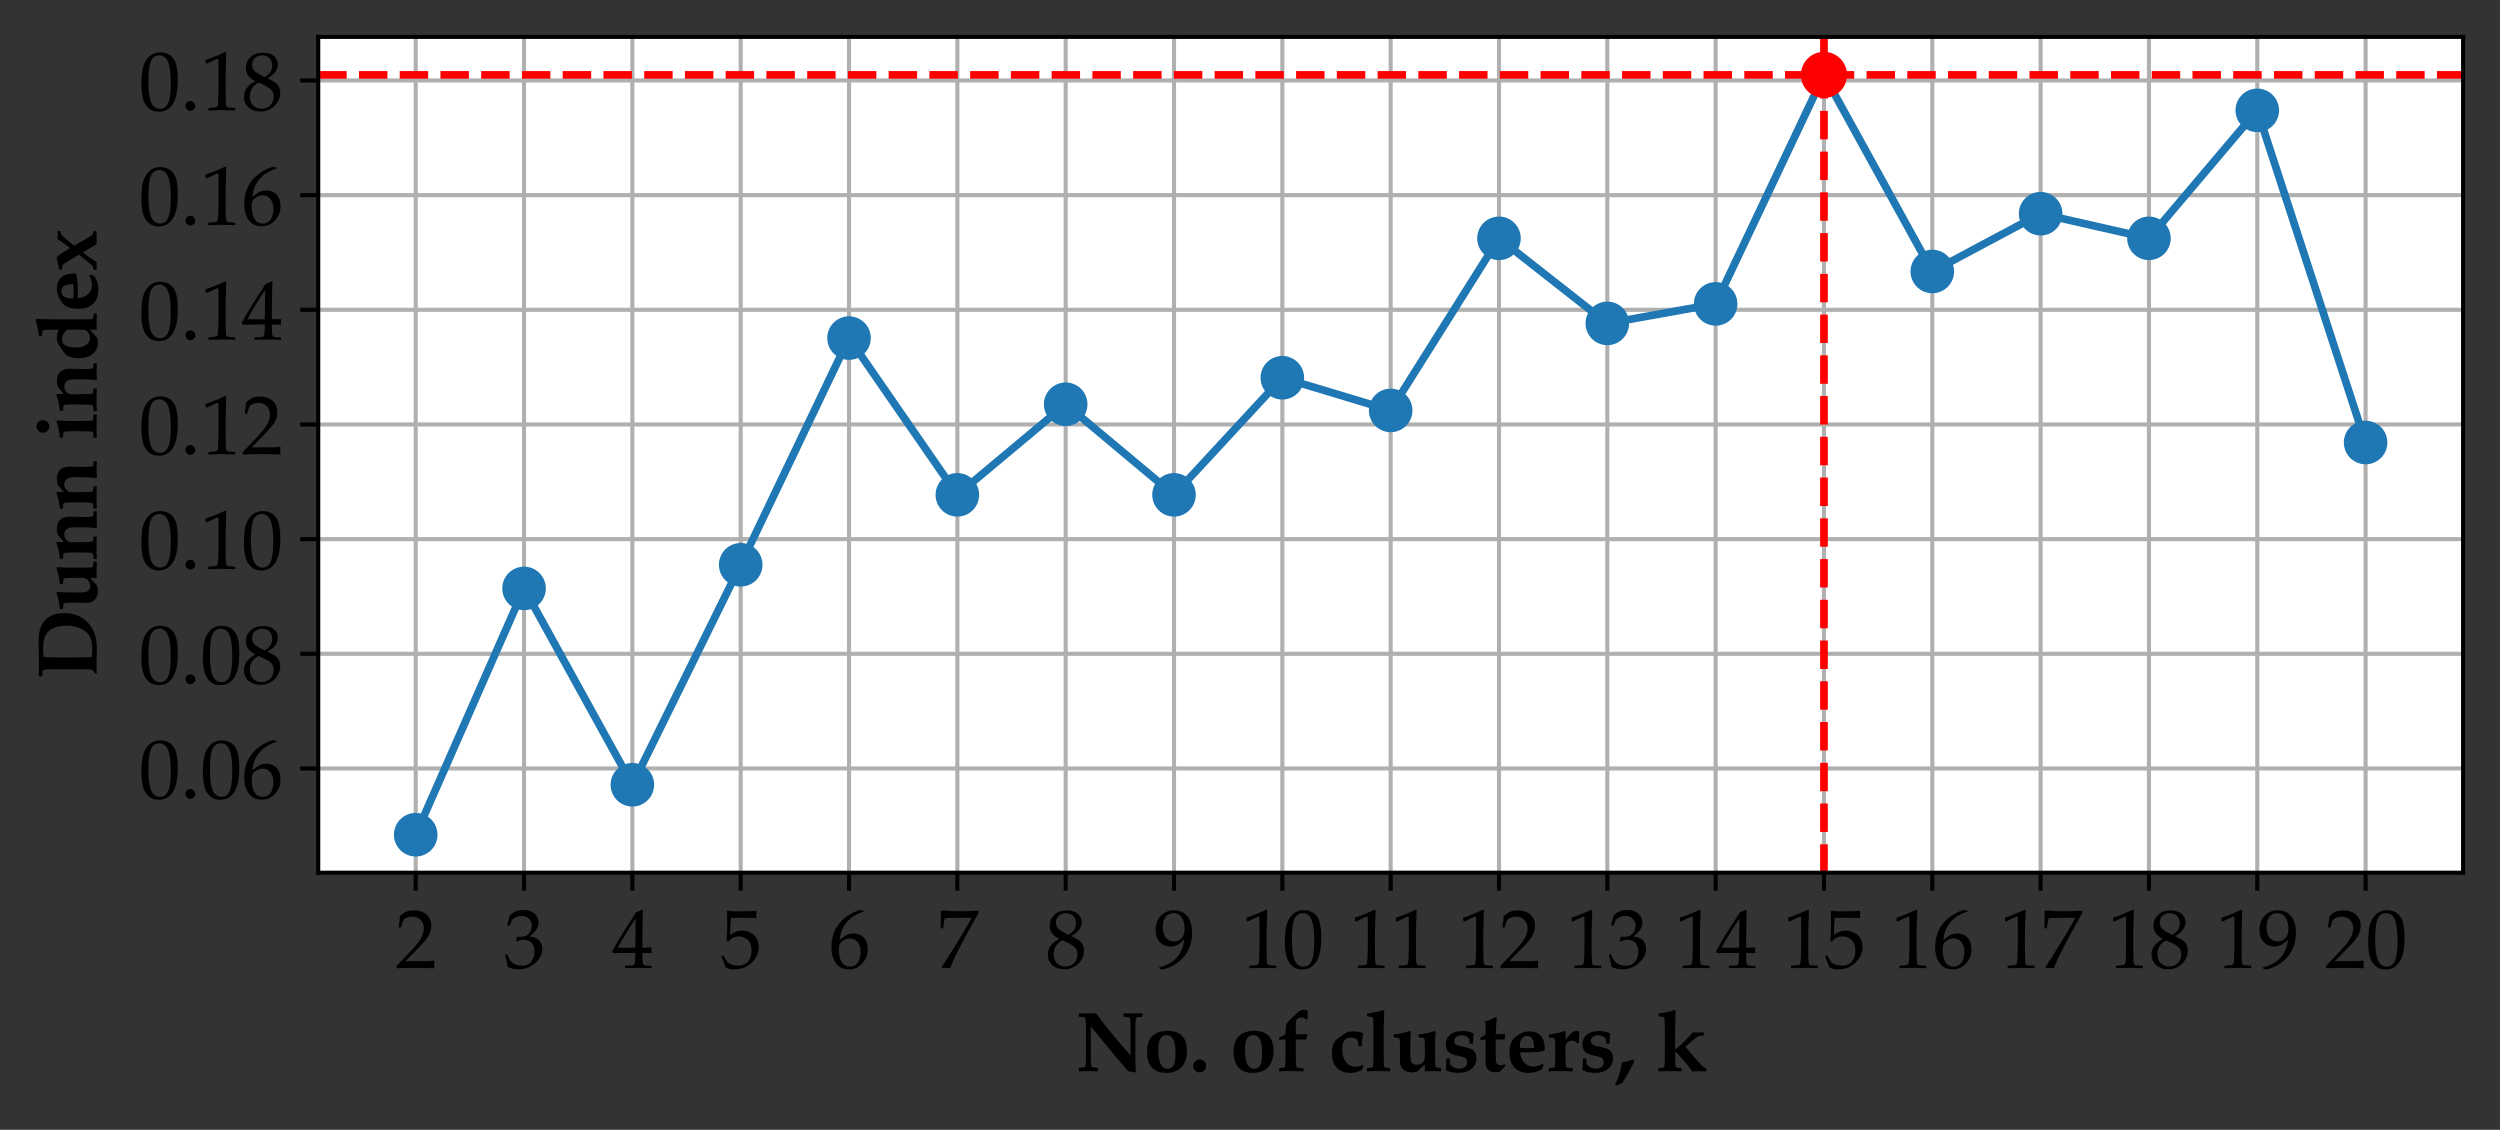 <?xml version="1.0" encoding="utf-8" standalone="no"?>
<!DOCTYPE svg PUBLIC "-//W3C//DTD SVG 1.1//EN"
  "http://www.w3.org/Graphics/SVG/1.1/DTD/svg11.dtd">
<svg height="220.44pt" version="1.1" viewBox="0 0 487.79 220.44" width="487.79pt" xmlns="http://www.w3.org/2000/svg" xmlns:xlink="http://www.w3.org/1999/xlink">
 <rect x="0" y="0" width="487.79" height="220.44" fill="#333333" stroke="none"/>
 <defs>
  <style type="text/css">*{stroke-linecap:butt;stroke-linejoin:round;}</style>
 </defs>
 <g id="figure_1">
  <g id="patch_1">
   <path d="M 0 220.44 
L 487.79 220.44 
L 487.79 0 
L 0 0 
z
" style="fill:none;"/>
  </g>
  <g id="axes_1">
   <g id="patch_2">
    <path d="M 62.09 170.28 
L 480.59 170.28 
L 480.59 7.2 
L 62.09 7.2 
z
" style="fill:#ffffff;"/>
   </g>
   <g id="matplotlib.axis_1">
    <g id="xtick_1">
     <g id="line2d_1">
      <path clip-path="url(#pd9e72aef6e)" d="M 81.113 170.28 
L 81.113 7.2 
" style="fill:none;stroke:#b0b0b0;stroke-linecap:square;stroke-width:0.8;"/>
     </g>
     <g id="line2d_2">
      <defs>
       <path d="M 0 0 
L 0 3.5 
" id="m9f6e172daf" style="stroke:#000000;stroke-width:0.8;"/>
      </defs>
      <g>
       <use style="stroke:#000000;stroke-width:0.8;" x="81.113" xlink:href="#m9f6e172daf" y="170.28"/>
      </g>
     </g>
     <g id="text_1">
      <!-- 2 -->
      <g transform="translate(77.113 188.85)scale(0.16 -0.16)">
       <defs>
        <path d="M 144 -31 
L 106 0 
L 106 144 
L 1153 1253 
Q 1800 1938 1990 2313 
Q 2181 2688 2181 3013 
Q 2181 3394 1950 3647 
Q 1719 3900 1325 3900 
Q 1072 3900 884 3822 
Q 697 3744 633 3647 
Q 569 3550 447 3103 
L 419 3078 
L 291 3078 
L 259 3106 
Q 331 3528 359 3941 
Q 653 4228 908 4308 
Q 1163 4388 1441 4388 
Q 1772 4388 2075 4263 
Q 2378 4138 2562 3858 
Q 2747 3578 2747 3209 
Q 2747 2934 2639 2657 
Q 2531 2381 2323 2123 
Q 2116 1866 1756 1506 
L 781 513 
L 2016 513 
Q 2584 513 2963 553 
L 2984 528 
Q 2966 422 2966 250 
Q 2966 94 2984 3 
L 2963 -31 
Q 2738 -19 2272 -9 
Q 1806 0 1656 0 
Q 1353 0 840 -8 
Q 328 -16 144 -31 
z
" id="PalatinoLinotype-Roman-32" transform="scale(0.016)"/>
       </defs>
       <use xlink:href="#PalatinoLinotype-Roman-32"/>
      </g>
     </g>
    </g>
    <g id="xtick_2">
     <g id="line2d_3">
      <path clip-path="url(#pd9e72aef6e)" d="M 102.249 170.28 
L 102.249 7.2 
" style="fill:none;stroke:#b0b0b0;stroke-linecap:square;stroke-width:0.8;"/>
     </g>
     <g id="line2d_4">
      <g>
       <use style="stroke:#000000;stroke-width:0.8;" x="102.249" xlink:href="#m9f6e172daf" y="170.28"/>
      </g>
     </g>
     <g id="text_2">
      <!-- 3 -->
      <g transform="translate(98.249 188.85)scale(0.16 -0.16)">
       <defs>
        <path d="M 325 72 
Q 269 441 116 959 
L 131 1006 
L 247 1050 
L 291 1028 
Q 400 741 525 553 
Q 650 366 884 266 
Q 1119 166 1391 166 
Q 1734 166 1936 309 
Q 2138 453 2247 700 
Q 2356 947 2356 1256 
Q 2356 1672 2139 1909 
Q 1922 2147 1538 2147 
Q 1406 2147 1303 2122 
Q 1200 2097 984 2009 
L 950 2041 
L 1019 2381 
Q 1272 2366 1356 2366 
Q 1722 2366 1936 2625 
Q 2150 2884 2150 3238 
Q 2150 3547 1926 3756 
Q 1703 3966 1375 3966 
Q 1159 3966 967 3878 
Q 775 3791 650 3666 
Q 597 3559 481 3247 
L 450 3219 
L 309 3219 
L 284 3247 
L 472 3972 
Q 863 4413 1531 4413 
Q 2041 4413 2355 4142 
Q 2669 3872 2669 3463 
Q 2669 3150 2484 2889 
Q 2300 2628 1972 2397 
Q 2513 2331 2733 2073 
Q 2953 1816 2953 1450 
Q 2953 850 2409 370 
Q 1866 -109 1153 -109 
Q 941 -109 756 -73 
Q 572 -38 325 72 
z
" id="PalatinoLinotype-Roman-33" transform="scale(0.016)"/>
       </defs>
       <use xlink:href="#PalatinoLinotype-Roman-33"/>
      </g>
     </g>
    </g>
    <g id="xtick_3">
     <g id="line2d_5">
      <path clip-path="url(#pd9e72aef6e)" d="M 123.385 170.28 
L 123.385 7.2 
" style="fill:none;stroke:#b0b0b0;stroke-linecap:square;stroke-width:0.8;"/>
     </g>
     <g id="line2d_6">
      <g>
       <use style="stroke:#000000;stroke-width:0.8;" x="123.385" xlink:href="#m9f6e172daf" y="170.28"/>
      </g>
     </g>
     <g id="text_3">
      <!-- 4 -->
      <g transform="translate(119.385 188.85)scale(0.16 -0.16)">
       <defs>
        <path d="M 1028 -25 
L 1003 0 
L 1003 134 
L 1028 159 
Q 1491 172 1577 187 
Q 1663 203 1703 253 
Q 1744 303 1764 497 
Q 1784 691 1784 909 
L 1784 1141 
L 1100 1141 
Q 503 1141 91 1122 
L 38 1291 
Q 581 2309 1853 4241 
L 2294 4419 
L 2372 4381 
Q 2338 3850 2338 3066 
L 2328 2184 
L 2328 1538 
Q 2759 1541 2994 1556 
L 3022 1525 
Q 3016 1406 3016 1353 
Q 3019 1250 3025 1150 
L 2994 1122 
Q 2691 1141 2488 1141 
L 2328 1141 
L 2328 931 
Q 2328 581 2347 434 
Q 2366 288 2406 245 
Q 2447 203 2570 183 
Q 2694 163 2997 159 
L 3025 134 
L 3025 0 
L 3000 -25 
Q 2450 0 2078 0 
Q 1472 0 1028 -25 
z
M 450 1538 
L 1784 1538 
L 1813 3759 
Q 1513 3331 1056 2584 
Q 600 1838 450 1538 
z
" id="PalatinoLinotype-Roman-34" transform="scale(0.016)"/>
       </defs>
       <use xlink:href="#PalatinoLinotype-Roman-34"/>
      </g>
     </g>
    </g>
    <g id="xtick_4">
     <g id="line2d_7">
      <path clip-path="url(#pd9e72aef6e)" d="M 144.522 170.28 
L 144.522 7.2 
" style="fill:none;stroke:#b0b0b0;stroke-linecap:square;stroke-width:0.8;"/>
     </g>
     <g id="line2d_8">
      <g>
       <use style="stroke:#000000;stroke-width:0.8;" x="144.522" xlink:href="#m9f6e172daf" y="170.28"/>
      </g>
     </g>
     <g id="text_4">
      <!-- 5 -->
      <g transform="translate(140.522 188.85)scale(0.16 -0.16)">
       <defs>
        <path d="M 409 44 
Q 334 288 100 850 
L 106 891 
L 216 953 
L 253 944 
Q 513 472 577 408 
Q 641 344 869 258 
Q 1097 172 1350 172 
Q 1666 172 1909 309 
Q 2153 447 2272 715 
Q 2391 984 2391 1325 
Q 2391 1659 2273 1901 
Q 2156 2144 1915 2269 
Q 1675 2394 1397 2394 
Q 1222 2394 1080 2347 
Q 938 2300 842 2226 
Q 747 2153 616 2009 
L 488 2047 
L 522 2719 
Q 534 2909 534 3103 
L 534 3659 
Q 534 3909 519 4138 
Q 509 4278 509 4316 
L 550 4347 
Q 1028 4309 1641 4309 
Q 2106 4309 2756 4347 
L 2769 4316 
Q 2747 4163 2747 4031 
Q 2747 3966 2756 3813 
L 2725 3794 
Q 2369 3819 1769 3819 
Q 953 3819 822 3813 
Q 775 3444 756 2513 
Q 1013 2700 1219 2767 
Q 1425 2834 1666 2834 
Q 2006 2834 2318 2678 
Q 2631 2522 2786 2225 
Q 2941 1928 2941 1584 
Q 2941 950 2417 417 
Q 1894 -116 1078 -116 
Q 859 -116 717 -78 
Q 575 -41 409 44 
z
" id="PalatinoLinotype-Roman-35" transform="scale(0.016)"/>
       </defs>
       <use xlink:href="#PalatinoLinotype-Roman-35"/>
      </g>
     </g>
    </g>
    <g id="xtick_5">
     <g id="line2d_9">
      <path clip-path="url(#pd9e72aef6e)" d="M 165.658 170.28 
L 165.658 7.2 
" style="fill:none;stroke:#b0b0b0;stroke-linecap:square;stroke-width:0.8;"/>
     </g>
     <g id="line2d_10">
      <g>
       <use style="stroke:#000000;stroke-width:0.8;" x="165.658" xlink:href="#m9f6e172daf" y="170.28"/>
      </g>
     </g>
     <g id="text_5">
      <!-- 6 -->
      <g transform="translate(161.658 188.85)scale(0.16 -0.16)">
       <defs>
        <path d="M 2700 4322 
L 2700 4284 
Q 2359 4213 1923 3944 
Q 1488 3675 1191 3222 
Q 894 2769 847 2128 
Q 953 2203 1091 2309 
Q 1269 2444 1351 2494 
Q 1434 2544 1573 2581 
Q 1713 2619 1894 2619 
Q 2216 2619 2472 2476 
Q 2728 2334 2856 2057 
Q 2984 1781 2984 1413 
Q 2984 891 2731 539 
Q 2478 188 2193 36 
Q 1909 -116 1541 -116 
Q 913 -116 566 354 
Q 219 825 219 1578 
Q 219 2078 364 2539 
Q 509 3000 806 3373 
Q 1103 3747 1564 4037 
Q 2025 4328 2472 4431 
L 2700 4322 
z
M 788 1341 
Q 788 1031 877 728 
Q 966 425 1162 259 
Q 1359 94 1625 94 
Q 1853 94 2047 222 
Q 2241 350 2342 623 
Q 2444 897 2444 1200 
Q 2444 1503 2344 1742 
Q 2244 1981 2053 2114 
Q 1863 2247 1609 2247 
Q 1422 2247 1234 2156 
Q 1047 2066 945 1950 
Q 844 1834 816 1704 
Q 788 1575 788 1341 
z
" id="PalatinoLinotype-Roman-36" transform="scale(0.016)"/>
       </defs>
       <use xlink:href="#PalatinoLinotype-Roman-36"/>
      </g>
     </g>
    </g>
    <g id="xtick_6">
     <g id="line2d_11">
      <path clip-path="url(#pd9e72aef6e)" d="M 186.795 170.28 
L 186.795 7.2 
" style="fill:none;stroke:#b0b0b0;stroke-linecap:square;stroke-width:0.8;"/>
     </g>
     <g id="line2d_12">
      <g>
       <use style="stroke:#000000;stroke-width:0.8;" x="186.795" xlink:href="#m9f6e172daf" y="170.28"/>
      </g>
     </g>
     <g id="text_6">
      <!-- 7 -->
      <g transform="translate(182.795 188.85)scale(0.16 -0.16)">
       <defs>
        <path d="M 422 -25 
L 356 41 
Q 469 209 822 766 
L 1394 1678 
L 1931 2556 
L 2400 3363 
Q 2550 3625 2638 3788 
L 2606 3819 
L 1638 3819 
Q 1272 3819 987 3806 
Q 703 3794 653 3770 
Q 603 3747 583 3712 
Q 563 3678 538 3475 
L 481 3034 
L 453 3009 
L 322 3009 
L 294 3034 
L 309 3891 
Q 309 4038 294 4344 
L 356 4375 
Q 528 4356 1054 4334 
Q 1581 4313 1759 4313 
Q 2394 4313 3144 4356 
L 3169 4331 
L 3169 4169 
L 2719 3372 
Q 2309 2641 1784 1639 
Q 1259 638 1019 0 
L 988 -25 
Q 809 -9 719 -9 
Q 575 -9 422 -25 
z
" id="PalatinoLinotype-Roman-37" transform="scale(0.016)"/>
       </defs>
       <use xlink:href="#PalatinoLinotype-Roman-37"/>
      </g>
     </g>
    </g>
    <g id="xtick_7">
     <g id="line2d_13">
      <path clip-path="url(#pd9e72aef6e)" d="M 207.931 170.28 
L 207.931 7.2 
" style="fill:none;stroke:#b0b0b0;stroke-linecap:square;stroke-width:0.8;"/>
     </g>
     <g id="line2d_14">
      <g>
       <use style="stroke:#000000;stroke-width:0.8;" x="207.931" xlink:href="#m9f6e172daf" y="170.28"/>
      </g>
     </g>
     <g id="text_7">
      <!-- 8 -->
      <g transform="translate(203.931 188.85)scale(0.16 -0.16)">
       <defs>
        <path d="M 1050 2216 
Q 703 2400 523 2639 
Q 344 2878 344 3219 
Q 344 3697 697 4039 
Q 1050 4381 1659 4381 
Q 1969 4381 2233 4273 
Q 2497 4166 2640 3952 
Q 2784 3738 2784 3475 
Q 2784 3200 2615 2948 
Q 2447 2697 2019 2438 
L 2019 2409 
Q 2384 2234 2561 2112 
Q 2738 1991 2850 1783 
Q 2963 1575 2963 1303 
Q 2963 931 2748 589 
Q 2534 247 2184 69 
Q 1834 -109 1459 -109 
Q 913 -109 556 197 
Q 200 503 200 1013 
Q 200 1425 445 1723 
Q 691 2022 1050 2188 
L 1050 2216 
z
M 1778 2516 
Q 2113 2725 2231 2936 
Q 2350 3147 2350 3391 
Q 2350 3750 2144 3959 
Q 1938 4169 1591 4169 
Q 1259 4169 1040 3983 
Q 822 3797 822 3463 
Q 822 3209 964 3023 
Q 1106 2838 1778 2516 
z
M 1303 2103 
Q 934 1884 790 1632 
Q 647 1381 647 1063 
Q 647 616 897 361 
Q 1147 106 1541 106 
Q 1809 106 2028 231 
Q 2247 356 2355 573 
Q 2463 791 2463 1047 
Q 2463 1416 2205 1622 
Q 1947 1828 1303 2103 
z
" id="PalatinoLinotype-Roman-38" transform="scale(0.016)"/>
       </defs>
       <use xlink:href="#PalatinoLinotype-Roman-38"/>
      </g>
     </g>
    </g>
    <g id="xtick_8">
     <g id="line2d_15">
      <path clip-path="url(#pd9e72aef6e)" d="M 229.067 170.28 
L 229.067 7.2 
" style="fill:none;stroke:#b0b0b0;stroke-linecap:square;stroke-width:0.8;"/>
     </g>
     <g id="line2d_16">
      <g>
       <use style="stroke:#000000;stroke-width:0.8;" x="229.067" xlink:href="#m9f6e172daf" y="170.28"/>
      </g>
     </g>
     <g id="text_8">
      <!-- 9 -->
      <g transform="translate(225.067 188.85)scale(0.16 -0.16)">
       <defs>
        <path d="M 416 -25 
L 416 34 
Q 1284 234 1781 798 
Q 2278 1363 2341 2178 
Q 1881 1631 1313 1631 
Q 953 1631 686 1803 
Q 419 1975 291 2250 
Q 163 2525 163 2894 
Q 163 3572 570 3981 
Q 978 4391 1581 4391 
Q 2191 4391 2567 3950 
Q 2944 3509 2944 2681 
Q 2944 2316 2875 1980 
Q 2806 1644 2615 1291 
Q 2425 938 2111 634 
Q 1797 331 1401 129 
Q 1006 -72 622 -125 
L 416 -25 
z
M 703 3097 
Q 703 2825 798 2564 
Q 894 2303 1091 2161 
Q 1288 2019 1553 2019 
Q 1922 2019 2147 2267 
Q 2372 2516 2372 3009 
Q 2372 3522 2150 3848 
Q 1928 4175 1541 4175 
Q 1169 4175 936 3900 
Q 703 3625 703 3097 
z
" id="PalatinoLinotype-Roman-39" transform="scale(0.016)"/>
       </defs>
       <use xlink:href="#PalatinoLinotype-Roman-39"/>
      </g>
     </g>
    </g>
    <g id="xtick_9">
     <g id="line2d_17">
      <path clip-path="url(#pd9e72aef6e)" d="M 250.204 170.28 
L 250.204 7.2 
" style="fill:none;stroke:#b0b0b0;stroke-linecap:square;stroke-width:0.8;"/>
     </g>
     <g id="line2d_18">
      <g>
       <use style="stroke:#000000;stroke-width:0.8;" x="250.204" xlink:href="#m9f6e172daf" y="170.28"/>
      </g>
     </g>
     <g id="text_9">
      <!-- 10 -->
      <g transform="translate(242.204 188.85)scale(0.16 -0.16)">
       <defs>
        <path d="M 478 3531 
L 422 3550 
L 391 3806 
L 422 3838 
Q 734 3928 1212 4128 
Q 1691 4328 1897 4434 
L 1978 4403 
Q 1928 3034 1928 2759 
L 1928 1600 
Q 1928 1172 1937 795 
Q 1947 419 1965 351 
Q 1984 284 2029 246 
Q 2075 209 2156 198 
Q 2238 188 2641 166 
L 2663 141 
L 2663 0 
L 2641 -25 
Q 1956 0 1675 0 
Q 1463 0 634 -25 
L 613 0 
L 613 141 
L 638 166 
Q 1106 200 1173 215 
Q 1241 231 1277 270 
Q 1313 309 1334 418 
Q 1356 528 1370 1065 
Q 1384 1603 1384 1616 
L 1384 2847 
Q 1384 3753 1379 3831 
Q 1375 3909 1325 3909 
Q 1313 3909 1291 3903 
Q 1269 3897 1153 3847 
L 844 3709 
Q 650 3625 478 3531 
z
" id="PalatinoLinotype-Roman-31" transform="scale(0.016)"/>
        <path d="M 194 1909 
Q 194 2466 250 2911 
Q 306 3356 498 3704 
Q 691 4053 980 4226 
Q 1269 4400 1638 4400 
Q 2056 4400 2373 4184 
Q 2691 3969 2830 3522 
Q 2969 3075 2969 2306 
Q 2969 1056 2586 465 
Q 2203 -125 1525 -125 
Q 1184 -125 923 22 
Q 663 169 495 447 
Q 328 725 261 1103 
Q 194 1481 194 1909 
z
M 731 2091 
Q 731 1497 820 1009 
Q 909 522 1117 308 
Q 1325 94 1613 94 
Q 1891 94 2077 284 
Q 2263 475 2348 937 
Q 2434 1400 2434 2081 
Q 2434 3150 2231 3662 
Q 2028 4175 1559 4175 
Q 1150 4175 940 3778 
Q 731 3381 731 2091 
z
" id="PalatinoLinotype-Roman-30" transform="scale(0.016)"/>
       </defs>
       <use xlink:href="#PalatinoLinotype-Roman-31"/>
       <use x="50" xlink:href="#PalatinoLinotype-Roman-30"/>
      </g>
     </g>
    </g>
    <g id="xtick_10">
     <g id="line2d_19">
      <path clip-path="url(#pd9e72aef6e)" d="M 271.34 170.28 
L 271.34 7.2 
" style="fill:none;stroke:#b0b0b0;stroke-linecap:square;stroke-width:0.8;"/>
     </g>
     <g id="line2d_20">
      <g>
       <use style="stroke:#000000;stroke-width:0.8;" x="271.34" xlink:href="#m9f6e172daf" y="170.28"/>
      </g>
     </g>
     <g id="text_10">
      <!-- 11 -->
      <g transform="translate(263.34 188.85)scale(0.16 -0.16)">
       <use xlink:href="#PalatinoLinotype-Roman-31"/>
       <use x="50" xlink:href="#PalatinoLinotype-Roman-31"/>
      </g>
     </g>
    </g>
    <g id="xtick_11">
     <g id="line2d_21">
      <path clip-path="url(#pd9e72aef6e)" d="M 292.476 170.28 
L 292.476 7.2 
" style="fill:none;stroke:#b0b0b0;stroke-linecap:square;stroke-width:0.8;"/>
     </g>
     <g id="line2d_22">
      <g>
       <use style="stroke:#000000;stroke-width:0.8;" x="292.476" xlink:href="#m9f6e172daf" y="170.28"/>
      </g>
     </g>
     <g id="text_11">
      <!-- 12 -->
      <g transform="translate(284.476 188.85)scale(0.16 -0.16)">
       <use xlink:href="#PalatinoLinotype-Roman-31"/>
       <use x="50" xlink:href="#PalatinoLinotype-Roman-32"/>
      </g>
     </g>
    </g>
    <g id="xtick_12">
     <g id="line2d_23">
      <path clip-path="url(#pd9e72aef6e)" d="M 313.613 170.28 
L 313.613 7.2 
" style="fill:none;stroke:#b0b0b0;stroke-linecap:square;stroke-width:0.8;"/>
     </g>
     <g id="line2d_24">
      <g>
       <use style="stroke:#000000;stroke-width:0.8;" x="313.613" xlink:href="#m9f6e172daf" y="170.28"/>
      </g>
     </g>
     <g id="text_12">
      <!-- 13 -->
      <g transform="translate(305.613 188.85)scale(0.16 -0.16)">
       <use xlink:href="#PalatinoLinotype-Roman-31"/>
       <use x="50" xlink:href="#PalatinoLinotype-Roman-33"/>
      </g>
     </g>
    </g>
    <g id="xtick_13">
     <g id="line2d_25">
      <path clip-path="url(#pd9e72aef6e)" d="M 334.749 170.28 
L 334.749 7.2 
" style="fill:none;stroke:#b0b0b0;stroke-linecap:square;stroke-width:0.8;"/>
     </g>
     <g id="line2d_26">
      <g>
       <use style="stroke:#000000;stroke-width:0.8;" x="334.749" xlink:href="#m9f6e172daf" y="170.28"/>
      </g>
     </g>
     <g id="text_13">
      <!-- 14 -->
      <g transform="translate(326.749 188.85)scale(0.16 -0.16)">
       <use xlink:href="#PalatinoLinotype-Roman-31"/>
       <use x="50" xlink:href="#PalatinoLinotype-Roman-34"/>
      </g>
     </g>
    </g>
    <g id="xtick_14">
     <g id="line2d_27">
      <path clip-path="url(#pd9e72aef6e)" d="M 355.885 170.28 
L 355.885 7.2 
" style="fill:none;stroke:#b0b0b0;stroke-linecap:square;stroke-width:0.8;"/>
     </g>
     <g id="line2d_28">
      <g>
       <use style="stroke:#000000;stroke-width:0.8;" x="355.885" xlink:href="#m9f6e172daf" y="170.28"/>
      </g>
     </g>
     <g id="text_14">
      <!-- 15 -->
      <g transform="translate(347.885 188.85)scale(0.16 -0.16)">
       <use xlink:href="#PalatinoLinotype-Roman-31"/>
       <use x="50" xlink:href="#PalatinoLinotype-Roman-35"/>
      </g>
     </g>
    </g>
    <g id="xtick_15">
     <g id="line2d_29">
      <path clip-path="url(#pd9e72aef6e)" d="M 377.022 170.28 
L 377.022 7.2 
" style="fill:none;stroke:#b0b0b0;stroke-linecap:square;stroke-width:0.8;"/>
     </g>
     <g id="line2d_30">
      <g>
       <use style="stroke:#000000;stroke-width:0.8;" x="377.022" xlink:href="#m9f6e172daf" y="170.28"/>
      </g>
     </g>
     <g id="text_15">
      <!-- 16 -->
      <g transform="translate(369.022 188.85)scale(0.16 -0.16)">
       <use xlink:href="#PalatinoLinotype-Roman-31"/>
       <use x="50" xlink:href="#PalatinoLinotype-Roman-36"/>
      </g>
     </g>
    </g>
    <g id="xtick_16">
     <g id="line2d_31">
      <path clip-path="url(#pd9e72aef6e)" d="M 398.158 170.28 
L 398.158 7.2 
" style="fill:none;stroke:#b0b0b0;stroke-linecap:square;stroke-width:0.8;"/>
     </g>
     <g id="line2d_32">
      <g>
       <use style="stroke:#000000;stroke-width:0.8;" x="398.158" xlink:href="#m9f6e172daf" y="170.28"/>
      </g>
     </g>
     <g id="text_16">
      <!-- 17 -->
      <g transform="translate(390.158 188.85)scale(0.16 -0.16)">
       <use xlink:href="#PalatinoLinotype-Roman-31"/>
       <use x="50" xlink:href="#PalatinoLinotype-Roman-37"/>
      </g>
     </g>
    </g>
    <g id="xtick_17">
     <g id="line2d_33">
      <path clip-path="url(#pd9e72aef6e)" d="M 419.295 170.28 
L 419.295 7.2 
" style="fill:none;stroke:#b0b0b0;stroke-linecap:square;stroke-width:0.8;"/>
     </g>
     <g id="line2d_34">
      <g>
       <use style="stroke:#000000;stroke-width:0.8;" x="419.295" xlink:href="#m9f6e172daf" y="170.28"/>
      </g>
     </g>
     <g id="text_17">
      <!-- 18 -->
      <g transform="translate(411.295 188.85)scale(0.16 -0.16)">
       <use xlink:href="#PalatinoLinotype-Roman-31"/>
       <use x="50" xlink:href="#PalatinoLinotype-Roman-38"/>
      </g>
     </g>
    </g>
    <g id="xtick_18">
     <g id="line2d_35">
      <path clip-path="url(#pd9e72aef6e)" d="M 440.431 170.28 
L 440.431 7.2 
" style="fill:none;stroke:#b0b0b0;stroke-linecap:square;stroke-width:0.8;"/>
     </g>
     <g id="line2d_36">
      <g>
       <use style="stroke:#000000;stroke-width:0.8;" x="440.431" xlink:href="#m9f6e172daf" y="170.28"/>
      </g>
     </g>
     <g id="text_18">
      <!-- 19 -->
      <g transform="translate(432.431 188.85)scale(0.16 -0.16)">
       <use xlink:href="#PalatinoLinotype-Roman-31"/>
       <use x="50" xlink:href="#PalatinoLinotype-Roman-39"/>
      </g>
     </g>
    </g>
    <g id="xtick_19">
     <g id="line2d_37">
      <path clip-path="url(#pd9e72aef6e)" d="M 461.567 170.28 
L 461.567 7.2 
" style="fill:none;stroke:#b0b0b0;stroke-linecap:square;stroke-width:0.8;"/>
     </g>
     <g id="line2d_38">
      <g>
       <use style="stroke:#000000;stroke-width:0.8;" x="461.567" xlink:href="#m9f6e172daf" y="170.28"/>
      </g>
     </g>
     <g id="text_19">
      <!-- 20 -->
      <g transform="translate(453.567 188.85)scale(0.16 -0.16)">
       <use xlink:href="#PalatinoLinotype-Roman-32"/>
       <use x="50" xlink:href="#PalatinoLinotype-Roman-30"/>
      </g>
     </g>
    </g>
    <g id="text_20">
     <!-- No. of clusters, k -->
     <g transform="translate(209.798 208.99)scale(0.16 -0.16)">
      <defs>
       <path d="M 5125 4169 
L 5091 4138 
Q 4772 4119 4725 4106 
Q 4634 4081 4619 3991 
Q 4578 3766 4578 3022 
L 4578 1753 
Q 4578 350 4619 -75 
L 4578 -103 
Q 4225 -44 4044 -19 
Q 3206 922 1184 3413 
L 1184 1369 
Q 1184 625 1225 400 
Q 1241 309 1331 284 
Q 1378 272 1697 253 
L 1728 222 
L 1728 9 
L 1697 -19 
Q 1338 0 1028 0 
Q 669 0 306 -19 
L 275 9 
L 275 222 
L 306 253 
Q 625 272 672 284 
Q 763 309 778 400 
Q 819 625 819 1369 
L 819 3022 
Q 819 3766 778 3991 
Q 763 4081 672 4106 
Q 625 4119 306 4138 
L 275 4169 
L 275 4381 
L 306 4409 
Q 603 4391 872 4391 
Q 1294 4391 1572 4409 
Q 2697 2909 4216 1194 
L 4216 3022 
Q 4216 3766 4175 3991 
Q 4159 4081 4069 4106 
Q 4022 4119 3703 4138 
L 3672 4169 
L 3672 4381 
L 3703 4409 
Q 4053 4391 4369 4391 
Q 4772 4391 5094 4409 
L 5125 4381 
L 5125 4169 
z
" id="PalatinoLinotype-Bold-4e" transform="scale(0.016)"/>
       <path d="M 3303 1550 
Q 3303 444 2559 53 
Q 2197 -138 1731 -138 
Q 1013 -138 636 278 
Q 259 694 259 1469 
Q 259 2541 991 2897 
Q 1350 3072 1825 3072 
Q 2822 3072 3147 2381 
Q 3303 2050 3303 1550 
z
M 2438 1294 
Q 2438 2072 2267 2408 
Q 2097 2744 1747 2744 
Q 1125 2744 1125 1622 
Q 1125 181 1822 181 
Q 2256 181 2375 659 
Q 2438 909 2438 1294 
z
M 1813 -244 
L 1813 -244 
z
M 1813 3181 
L 1813 3181 
z
" id="PalatinoLinotype-Bold-6f" transform="scale(0.016)"/>
       <path d="M 800 894 
Q 1000 894 1144 751 
Q 1288 609 1288 397 
Q 1288 191 1144 47 
Q 1000 -97 800 -97 
Q 600 -97 454 48 
Q 309 194 309 397 
Q 309 603 453 748 
Q 597 894 800 894 
z
" id="PalatinoLinotype-Bold-2e" transform="scale(0.016)"/>
       <path id="PalatinoLinotype-Bold-20" transform="scale(0.016)"/>
       <path d="M 2438 4628 
L 2425 4294 
L 2431 3981 
L 2334 3925 
Q 2184 4081 1953 4081 
Q 1591 4081 1547 3803 
Q 1525 3663 1525 3241 
L 1525 2803 
L 1809 2803 
Q 2022 2803 2359 2828 
L 2403 2794 
L 2331 2438 
L 2300 2406 
L 1853 2409 
Q 1616 2409 1525 2406 
L 1525 1850 
Q 1525 431 1569 334 
Q 1594 278 1653 263 
Q 1747 241 2084 231 
L 2116 200 
L 2116 9 
L 2084 -22 
L 1853 -13 
Q 1522 0 1134 0 
Q 575 0 281 -22 
L 250 9 
L 250 200 
L 281 231 
Q 581 241 653 278 
Q 716 306 722 428 
Q 744 834 744 1850 
L 744 2406 
Q 675 2409 659 2409 
Q 625 2409 478 2400 
Q 406 2397 281 2391 
L 250 2422 
L 250 2519 
L 278 2563 
L 556 2706 
Q 638 2744 728 2797 
Q 744 2816 744 2853 
L 744 2900 
Q 744 3381 806 3556 
Q 841 3650 938 3769 
Q 966 3803 1344 4163 
L 1538 4347 
Q 1622 4431 1753 4547 
Q 1925 4672 2172 4672 
Q 2303 4672 2438 4628 
z
" id="PalatinoLinotype-Bold-66" transform="scale(0.016)"/>
       <path d="M 2691 394 
L 2553 84 
Q 2128 -138 1716 -138 
Q 1019 -138 650 262 
Q 281 663 281 1359 
Q 281 2003 566 2338 
Q 644 2431 863 2584 
Q 1313 2903 1464 2965 
Q 1616 3028 1928 3028 
Q 2353 3028 2631 2900 
L 2663 2844 
Q 2659 2803 2619 2553 
L 2584 2341 
Q 2575 2288 2556 1922 
L 2525 1891 
L 2338 1891 
L 2306 1922 
Q 2288 2200 2263 2309 
Q 2125 2553 1734 2553 
Q 1072 2553 1072 1694 
Q 1072 1069 1338 709 
Q 1609 338 2103 338 
Q 2403 338 2631 466 
L 2691 394 
z
" id="PalatinoLinotype-Bold-63" transform="scale(0.016)"/>
       <path d="M 1953 9 
L 1922 -22 
Q 1625 0 1066 0 
Q 506 0 213 -22 
L 181 9 
L 181 200 
L 213 231 
Q 513 241 584 278 
Q 647 306 653 428 
Q 675 834 675 1850 
L 675 2897 
Q 675 3553 653 3959 
Q 647 4075 584 4111 
Q 522 4147 222 4156 
L 191 4191 
L 191 4363 
L 222 4397 
Q 825 4463 1431 4656 
L 1497 4619 
Q 1497 4534 1488 4309 
Q 1456 3563 1456 2656 
L 1456 1850 
Q 1456 834 1478 428 
Q 1484 306 1547 278 
Q 1619 241 1919 231 
L 1953 200 
L 1953 9 
z
" id="PalatinoLinotype-Bold-6c" transform="scale(0.016)"/>
       <path d="M 3753 16 
L 3722 -16 
Q 3253 0 3131 0 
Q 3028 0 2825 -8 
Q 2622 -16 2522 -16 
L 2497 9 
Q 2522 266 2522 497 
Q 2359 375 1953 -22 
Q 1750 -100 1519 -100 
Q 1097 -100 853 129 
Q 609 359 609 791 
Q 609 844 615 1016 
Q 622 1188 622 1347 
L 622 1747 
Q 622 2366 575 2466 
Q 544 2528 441 2544 
Q 403 2550 166 2559 
L 134 2591 
L 134 2766 
L 166 2800 
Q 763 2853 1375 3059 
L 1444 3019 
Q 1403 2500 1403 2059 
L 1403 1450 
Q 1403 1022 1431 866 
Q 1463 678 1580 581 
Q 1697 484 1894 484 
Q 2138 484 2322 641 
Q 2497 797 2506 997 
Q 2513 1150 2513 1188 
L 2513 1747 
Q 2513 2359 2466 2466 
Q 2438 2528 2334 2544 
Q 2297 2550 2059 2559 
L 2025 2591 
L 2025 2766 
L 2059 2800 
Q 2653 2853 3269 3059 
L 3334 3019 
Q 3294 2550 3294 2059 
L 3294 1078 
Q 3294 419 3331 331 
Q 3350 288 3394 275 
Q 3469 253 3719 238 
L 3753 206 
L 3753 16 
z
M 1941 3181 
L 1941 3181 
z
M 1941 -244 
L 1941 -244 
z
" id="PalatinoLinotype-Bold-75" transform="scale(0.016)"/>
       <path d="M 2622 981 
Q 2622 478 2242 170 
Q 1863 -138 1250 -138 
Q 816 -138 319 50 
L 284 97 
Q 313 384 319 544 
L 334 938 
L 366 972 
L 550 972 
L 588 938 
Q 600 588 616 525 
Q 881 184 1313 184 
Q 1588 184 1753 318 
Q 1919 453 1919 678 
Q 1919 963 1669 1056 
Q 1563 1097 1247 1163 
Q 731 1272 556 1413 
Q 291 1625 291 2041 
Q 291 2494 619 2769 
Q 963 3056 1550 3056 
Q 2050 3056 2381 2888 
L 2409 2838 
Q 2375 2697 2356 2116 
L 2322 2084 
L 2144 2084 
L 2109 2116 
Q 2097 2341 2066 2481 
Q 1869 2731 1494 2731 
Q 1250 2731 1094 2612 
Q 938 2494 938 2300 
Q 938 2041 1203 1953 
Q 1322 1916 1666 1847 
Q 2191 1744 2359 1609 
Q 2622 1400 2622 981 
z
" id="PalatinoLinotype-Bold-73" transform="scale(0.016)"/>
       <path d="M 2081 409 
Q 2059 384 1947 278 
Q 1763 103 1631 -41 
Q 1478 -91 1322 -91 
Q 888 -91 688 163 
Q 603 272 575 416 
Q 544 588 547 866 
L 556 1613 
L 556 2394 
L 472 2394 
L 306 2388 
L 178 2388 
L 144 2416 
L 144 2497 
L 169 2544 
Q 225 2581 344 2656 
Q 484 2744 556 2803 
L 556 3228 
Q 556 3494 531 3791 
Q 766 3866 911 3923 
Q 1056 3981 1322 4113 
L 1403 4050 
Q 1366 3663 1350 3356 
L 1322 2816 
L 1425 2816 
Q 1766 2816 2013 2838 
L 2047 2803 
L 2003 2438 
L 1972 2406 
L 1322 2406 
L 1322 1347 
Q 1322 838 1334 747 
Q 1350 616 1445 534 
Q 1541 453 1703 453 
Q 1831 453 2013 522 
L 2081 409 
z
" id="PalatinoLinotype-Bold-74" transform="scale(0.016)"/>
       <path d="M 2975 1753 
Q 2975 1700 2972 1594 
L 2938 1550 
Q 2525 1438 1844 1438 
Q 1722 1438 1475 1433 
Q 1228 1428 1103 1428 
Q 1122 969 1388 669 
Q 1666 347 2113 347 
Q 2413 347 2825 553 
L 2900 463 
L 2763 153 
Q 2306 -138 1772 -138 
Q 1069 -138 680 259 
Q 291 656 291 1391 
Q 291 2263 706 2584 
Q 1281 3028 1797 3028 
Q 2356 3028 2663 2706 
Q 2975 2375 2975 1753 
z
M 2159 1834 
Q 2159 2678 1634 2678 
Q 1081 2678 1081 1841 
L 1081 1772 
Q 1263 1744 1725 1744 
Q 1966 1744 2156 1772 
Q 2159 1816 2159 1834 
z
M 1781 -244 
L 1781 -244 
z
M 1781 3181 
L 1781 3181 
z
" id="PalatinoLinotype-Bold-65" transform="scale(0.016)"/>
       <path d="M 2484 3019 
L 2463 2463 
Q 2459 2325 2450 2150 
L 2319 2109 
Q 2172 2322 1913 2322 
Q 1678 2322 1525 2134 
Q 1431 2019 1431 1794 
L 1431 1063 
Q 1431 834 1453 428 
Q 1459 313 1518 278 
Q 1578 244 1953 231 
L 1984 203 
L 1984 13 
L 1953 -19 
Q 1494 0 1041 0 
Q 481 0 188 -22 
L 156 9 
L 156 200 
L 188 231 
Q 488 241 559 278 
Q 622 306 628 428 
Q 650 834 650 1300 
L 650 1747 
Q 650 2372 603 2466 
Q 572 2528 469 2544 
Q 431 2550 197 2559 
L 166 2591 
L 166 2766 
L 197 2800 
Q 759 2853 1381 3059 
L 1450 3019 
L 1444 2406 
Q 1638 2631 1913 2931 
Q 2041 3056 2263 3056 
Q 2394 3056 2484 3019 
z
" id="PalatinoLinotype-Bold-72" transform="scale(0.016)"/>
       <path d="M 0 -1025 
Q 425 -213 525 659 
L 866 728 
Q 1119 778 1369 884 
L 1481 778 
Q 1359 488 1067 -46 
Q 775 -581 541 -906 
L 94 -1103 
L 0 -1025 
z
" id="PalatinoLinotype-Bold-2c" transform="scale(0.016)"/>
       <path d="M 3844 9 
L 3813 -22 
Q 3603 -9 3303 -9 
Q 3025 -9 2753 -22 
Q 2578 297 1906 1038 
Q 1553 1428 1456 1497 
L 1478 428 
Q 1484 306 1547 278 
Q 1619 241 1919 231 
L 1953 200 
L 1953 9 
L 1922 -22 
Q 1625 0 1066 0 
Q 506 0 213 -22 
L 181 9 
L 181 200 
L 213 231 
Q 513 241 584 278 
Q 647 306 653 428 
Q 675 834 675 1850 
L 675 2897 
Q 675 3553 653 3959 
Q 647 4075 584 4111 
Q 522 4147 222 4156 
L 191 4191 
L 191 4363 
L 222 4397 
Q 825 4463 1431 4656 
L 1497 4619 
Q 1497 4534 1488 4309 
Q 1456 3563 1456 2656 
L 1456 1634 
L 1766 1888 
Q 1969 2053 2334 2441 
L 2659 2784 
Q 2750 2881 2803 2953 
Q 3069 2944 3234 2944 
Q 3444 2944 3613 2953 
L 3644 2922 
L 3644 2734 
L 3613 2703 
L 3384 2691 
Q 3247 2684 3100 2581 
Q 3044 2541 2863 2394 
L 2600 2178 
L 2506 2091 
L 2241 1853 
L 2909 1072 
Q 3547 328 3675 266 
Q 3741 234 3813 234 
L 3844 200 
L 3844 9 
z
" id="PalatinoLinotype-Bold-6b" transform="scale(0.016)"/>
      </defs>
      <use xlink:href="#PalatinoLinotype-Bold-4e"/>
      <use x="83.301" xlink:href="#PalatinoLinotype-Bold-6f"/>
      <use x="138.916" xlink:href="#PalatinoLinotype-Bold-2e"/>
      <use x="163.916" xlink:href="#PalatinoLinotype-Bold-20"/>
      <use x="188.916" xlink:href="#PalatinoLinotype-Bold-6f"/>
      <use x="244.531" xlink:href="#PalatinoLinotype-Bold-66"/>
      <use x="283.447" xlink:href="#PalatinoLinotype-Bold-20"/>
      <use x="308.447" xlink:href="#PalatinoLinotype-Bold-63"/>
      <use x="352.832" xlink:href="#PalatinoLinotype-Bold-6c"/>
      <use x="386.133" xlink:href="#PalatinoLinotype-Bold-75"/>
      <use x="447.217" xlink:href="#PalatinoLinotype-Bold-73"/>
      <use x="491.602" xlink:href="#PalatinoLinotype-Bold-74"/>
      <use x="524.902" xlink:href="#PalatinoLinotype-Bold-65"/>
      <use x="574.902" xlink:href="#PalatinoLinotype-Bold-72"/>
      <use x="613.818" xlink:href="#PalatinoLinotype-Bold-73"/>
      <use x="658.203" xlink:href="#PalatinoLinotype-Bold-2c"/>
      <use x="683.203" xlink:href="#PalatinoLinotype-Bold-20"/>
      <use x="708.203" xlink:href="#PalatinoLinotype-Bold-6b"/>
     </g>
    </g>
   </g>
   <g id="matplotlib.axis_2">
    <g id="ytick_1">
     <g id="line2d_39">
      <path clip-path="url(#pd9e72aef6e)" d="M 62.09 149.943 
L 480.59 149.943 
" style="fill:none;stroke:#b0b0b0;stroke-linecap:square;stroke-width:0.8;"/>
     </g>
     <g id="line2d_40">
      <defs>
       <path d="M 0 0 
L -3.5 0 
" id="m73a87a5658" style="stroke:#000000;stroke-width:0.8;"/>
      </defs>
      <g>
       <use style="stroke:#000000;stroke-width:0.8;" x="62.09" xlink:href="#m73a87a5658" y="149.943"/>
      </g>
     </g>
     <g id="text_21">
      <!-- 0.06 -->
      <g transform="translate(27.09 155.728)scale(0.16 -0.16)">
       <defs>
        <path d="M 800 691 
Q 950 691 1061 584 
Q 1172 478 1172 316 
Q 1172 163 1062 53 
Q 953 -56 800 -56 
Q 644 -56 534 51 
Q 425 159 425 316 
Q 425 472 534 581 
Q 644 691 800 691 
z
" id="PalatinoLinotype-Roman-2e" transform="scale(0.016)"/>
       </defs>
       <use xlink:href="#PalatinoLinotype-Roman-30"/>
       <use x="50" xlink:href="#PalatinoLinotype-Roman-2e"/>
       <use x="75" xlink:href="#PalatinoLinotype-Roman-30"/>
       <use x="125" xlink:href="#PalatinoLinotype-Roman-36"/>
      </g>
     </g>
    </g>
    <g id="ytick_2">
     <g id="line2d_41">
      <path clip-path="url(#pd9e72aef6e)" d="M 62.09 127.569 
L 480.59 127.569 
" style="fill:none;stroke:#b0b0b0;stroke-linecap:square;stroke-width:0.8;"/>
     </g>
     <g id="line2d_42">
      <g>
       <use style="stroke:#000000;stroke-width:0.8;" x="62.09" xlink:href="#m73a87a5658" y="127.569"/>
      </g>
     </g>
     <g id="text_22">
      <!-- 0.08 -->
      <g transform="translate(27.09 133.354)scale(0.16 -0.16)">
       <use xlink:href="#PalatinoLinotype-Roman-30"/>
       <use x="50" xlink:href="#PalatinoLinotype-Roman-2e"/>
       <use x="75" xlink:href="#PalatinoLinotype-Roman-30"/>
       <use x="125" xlink:href="#PalatinoLinotype-Roman-38"/>
      </g>
     </g>
    </g>
    <g id="ytick_3">
     <g id="line2d_43">
      <path clip-path="url(#pd9e72aef6e)" d="M 62.09 105.196 
L 480.59 105.196 
" style="fill:none;stroke:#b0b0b0;stroke-linecap:square;stroke-width:0.8;"/>
     </g>
     <g id="line2d_44">
      <g>
       <use style="stroke:#000000;stroke-width:0.8;" x="62.09" xlink:href="#m73a87a5658" y="105.196"/>
      </g>
     </g>
     <g id="text_23">
      <!-- 0.10 -->
      <g transform="translate(27.09 110.981)scale(0.16 -0.16)">
       <use xlink:href="#PalatinoLinotype-Roman-30"/>
       <use x="50" xlink:href="#PalatinoLinotype-Roman-2e"/>
       <use x="75" xlink:href="#PalatinoLinotype-Roman-31"/>
       <use x="125" xlink:href="#PalatinoLinotype-Roman-30"/>
      </g>
     </g>
    </g>
    <g id="ytick_4">
     <g id="line2d_45">
      <path clip-path="url(#pd9e72aef6e)" d="M 62.09 82.822 
L 480.59 82.822 
" style="fill:none;stroke:#b0b0b0;stroke-linecap:square;stroke-width:0.8;"/>
     </g>
     <g id="line2d_46">
      <g>
       <use style="stroke:#000000;stroke-width:0.8;" x="62.09" xlink:href="#m73a87a5658" y="82.822"/>
      </g>
     </g>
     <g id="text_24">
      <!-- 0.12 -->
      <g transform="translate(27.09 88.607)scale(0.16 -0.16)">
       <use xlink:href="#PalatinoLinotype-Roman-30"/>
       <use x="50" xlink:href="#PalatinoLinotype-Roman-2e"/>
       <use x="75" xlink:href="#PalatinoLinotype-Roman-31"/>
       <use x="125" xlink:href="#PalatinoLinotype-Roman-32"/>
      </g>
     </g>
    </g>
    <g id="ytick_5">
     <g id="line2d_47">
      <path clip-path="url(#pd9e72aef6e)" d="M 62.09 60.449 
L 480.59 60.449 
" style="fill:none;stroke:#b0b0b0;stroke-linecap:square;stroke-width:0.8;"/>
     </g>
     <g id="line2d_48">
      <g>
       <use style="stroke:#000000;stroke-width:0.8;" x="62.09" xlink:href="#m73a87a5658" y="60.449"/>
      </g>
     </g>
     <g id="text_25">
      <!-- 0.14 -->
      <g transform="translate(27.09 66.234)scale(0.16 -0.16)">
       <use xlink:href="#PalatinoLinotype-Roman-30"/>
       <use x="50" xlink:href="#PalatinoLinotype-Roman-2e"/>
       <use x="75" xlink:href="#PalatinoLinotype-Roman-31"/>
       <use x="125" xlink:href="#PalatinoLinotype-Roman-34"/>
      </g>
     </g>
    </g>
    <g id="ytick_6">
     <g id="line2d_49">
      <path clip-path="url(#pd9e72aef6e)" d="M 62.09 38.075 
L 480.59 38.075 
" style="fill:none;stroke:#b0b0b0;stroke-linecap:square;stroke-width:0.8;"/>
     </g>
     <g id="line2d_50">
      <g>
       <use style="stroke:#000000;stroke-width:0.8;" x="62.09" xlink:href="#m73a87a5658" y="38.075"/>
      </g>
     </g>
     <g id="text_26">
      <!-- 0.16 -->
      <g transform="translate(27.09 43.86)scale(0.16 -0.16)">
       <use xlink:href="#PalatinoLinotype-Roman-30"/>
       <use x="50" xlink:href="#PalatinoLinotype-Roman-2e"/>
       <use x="75" xlink:href="#PalatinoLinotype-Roman-31"/>
       <use x="125" xlink:href="#PalatinoLinotype-Roman-36"/>
      </g>
     </g>
    </g>
    <g id="ytick_7">
     <g id="line2d_51">
      <path clip-path="url(#pd9e72aef6e)" d="M 62.09 15.702 
L 480.59 15.702 
" style="fill:none;stroke:#b0b0b0;stroke-linecap:square;stroke-width:0.8;"/>
     </g>
     <g id="line2d_52">
      <g>
       <use style="stroke:#000000;stroke-width:0.8;" x="62.09" xlink:href="#m73a87a5658" y="15.702"/>
      </g>
     </g>
     <g id="text_27">
      <!-- 0.18 -->
      <g transform="translate(27.09 21.487)scale(0.16 -0.16)">
       <use xlink:href="#PalatinoLinotype-Roman-30"/>
       <use x="50" xlink:href="#PalatinoLinotype-Roman-2e"/>
       <use x="75" xlink:href="#PalatinoLinotype-Roman-31"/>
       <use x="125" xlink:href="#PalatinoLinotype-Roman-38"/>
      </g>
     </g>
    </g>
    <g id="text_28">
     <!-- Dunn index -->
     <g transform="translate(18.84 132.484)rotate(-90)scale(0.16 -0.16)">
      <defs>
       <path d="M 5025 2456 
Q 5025 1397 4334 700 
Q 3997 359 3516 172 
Q 3000 -31 2313 -19 
L 1209 0 
Q 759 6 466 -19 
L 434 13 
L 434 100 
L 450 138 
Q 681 284 700 322 
Q 728 378 734 738 
L 744 1438 
L 744 3022 
Q 744 3766 703 3991 
Q 688 4081 597 4106 
Q 550 4119 231 4138 
L 200 4169 
L 200 4381 
L 231 4409 
Q 563 4391 863 4391 
Q 1591 4391 2175 4409 
Q 2466 4419 2759 4419 
Q 3572 4419 4006 4234 
Q 4481 4031 4750 3597 
Q 5025 3150 5025 2456 
z
M 4066 2306 
Q 4066 3172 3647 3638 
Q 3428 3881 3100 3981 
Q 2788 4075 2228 4075 
Q 1938 4075 1672 4034 
Q 1641 3684 1641 2341 
L 1647 975 
Q 1650 519 1672 369 
Q 1947 325 2234 325 
Q 2856 325 3216 506 
Q 3603 703 3831 1175 
Q 4066 1663 4066 2306 
z
" id="PalatinoLinotype-Bold-44" transform="scale(0.016)"/>
       <path d="M 3775 13 
L 3744 -22 
Q 3400 0 3163 0 
Q 2944 0 2525 -22 
L 2494 9 
Q 2550 706 2550 1084 
L 2550 1697 
Q 2550 2459 2000 2459 
Q 1713 2459 1550 2263 
Q 1413 2097 1413 1928 
L 1413 1344 
Q 1413 534 1453 350 
Q 1478 241 1816 234 
L 1847 203 
L 1847 13 
L 1816 -19 
Q 1550 0 1022 0 
Q 463 0 169 -22 
L 138 9 
L 138 200 
L 169 231 
Q 469 241 541 278 
Q 603 306 609 428 
Q 631 834 631 1300 
L 631 1747 
Q 631 2372 584 2466 
Q 553 2528 450 2544 
Q 413 2550 178 2559 
L 147 2591 
L 147 2766 
L 178 2800 
Q 741 2853 1363 3059 
L 1431 3019 
L 1425 2494 
L 1963 2944 
Q 2169 3028 2416 3028 
Q 2913 3028 3159 2728 
Q 3359 2484 3359 2013 
Q 3359 1959 3346 1578 
Q 3334 1197 3334 1034 
Q 3334 563 3350 433 
Q 3366 303 3422 268 
Q 3478 234 3747 228 
L 3775 197 
L 3775 13 
z
" id="PalatinoLinotype-Bold-6e" transform="scale(0.016)"/>
       <path d="M 1522 4088 
Q 1522 3888 1381 3745 
Q 1241 3603 1044 3603 
Q 844 3603 703 3745 
Q 563 3888 563 4088 
Q 563 4294 705 4434 
Q 847 4575 1044 4575 
Q 1238 4575 1380 4434 
Q 1522 4294 1522 4088 
z
M 1953 9 
L 1922 -22 
Q 1625 0 1066 0 
Q 506 0 213 -22 
L 181 9 
L 181 200 
L 213 231 
Q 513 241 584 278 
Q 647 306 653 428 
Q 675 834 675 1300 
L 675 1747 
Q 675 2353 628 2466 
Q 603 2528 494 2544 
Q 456 2550 222 2559 
L 191 2591 
L 191 2766 
L 222 2800 
Q 822 2853 1431 3059 
L 1497 3019 
Q 1456 2450 1456 2059 
L 1456 1063 
Q 1456 834 1478 428 
Q 1484 306 1547 278 
Q 1619 241 1919 231 
L 1953 200 
L 1953 9 
z
M 1066 -244 
L 1066 -244 
z
" id="PalatinoLinotype-Bold-69" transform="scale(0.016)"/>
       <path d="M 3750 9 
L 3719 -22 
Q 3413 0 3166 0 
Q 2931 0 2531 -22 
L 2503 0 
Q 2516 153 2516 513 
Q 2403 419 2194 225 
Q 1934 -16 1856 -63 
Q 1756 -109 1531 -109 
Q 997 -109 669 294 
Q 341 697 341 1338 
Q 341 1959 594 2306 
Q 659 2397 981 2628 
Q 1356 2897 1528 2969 
Q 1678 3031 1909 3031 
Q 2234 3031 2516 2894 
L 2516 3069 
Q 2516 3891 2475 4038 
Q 2453 4119 2347 4138 
Q 2297 4147 2059 4156 
L 2028 4191 
L 2028 4363 
L 2059 4397 
Q 2659 4459 3269 4656 
L 3338 4619 
Q 3338 4606 3325 4309 
Q 3297 3638 3297 2291 
L 3297 1281 
Q 3297 403 3338 316 
Q 3363 263 3406 250 
Q 3475 228 3719 209 
L 3750 178 
L 3750 9 
z
M 2516 1641 
L 2516 2228 
Q 2291 2497 2084 2572 
Q 1944 2622 1784 2622 
Q 1353 2622 1228 2178 
Q 1159 1931 1159 1628 
Q 1159 981 1463 669 
Q 1622 503 1891 503 
Q 2113 503 2303 644 
Q 2475 769 2506 913 
Q 2516 956 2516 1641 
z
" id="PalatinoLinotype-Bold-64" transform="scale(0.016)"/>
       <path d="M 3084 25 
L 3053 -6 
Q 2894 0 2581 0 
Q 2175 0 2100 -6 
Q 2044 69 1906 297 
Q 1838 409 1703 638 
L 1463 1063 
Q 1066 538 725 -6 
Q 622 0 453 0 
Q 244 0 175 -6 
L 138 28 
L 138 209 
L 172 244 
Q 344 247 406 287 
Q 469 328 681 584 
Q 909 863 1284 1356 
L 875 2041 
Q 697 2341 628 2438 
Q 553 2547 493 2583 
Q 434 2619 347 2619 
Q 319 2619 216 2606 
L 172 2634 
L 138 2803 
L 166 2847 
Q 694 2950 1066 3047 
Q 1306 2869 1794 2000 
Q 2025 2300 2313 2728 
L 2478 2975 
Q 2669 2966 2800 2966 
Q 2925 2966 3047 2975 
L 3084 2938 
L 3084 2759 
L 3053 2728 
Q 2888 2716 2830 2684 
Q 2772 2653 2616 2478 
Q 2516 2369 2244 2038 
L 1975 1713 
L 2425 916 
Q 2744 350 2834 294 
Q 2875 269 3053 244 
L 3084 209 
L 3084 25 
z
" id="PalatinoLinotype-Bold-78" transform="scale(0.016)"/>
      </defs>
      <use xlink:href="#PalatinoLinotype-Bold-44"/>
      <use x="83.105" xlink:href="#PalatinoLinotype-Bold-75"/>
      <use x="144.189" xlink:href="#PalatinoLinotype-Bold-6e"/>
      <use x="205.273" xlink:href="#PalatinoLinotype-Bold-6e"/>
      <use x="266.357" xlink:href="#PalatinoLinotype-Bold-20"/>
      <use x="291.357" xlink:href="#PalatinoLinotype-Bold-69"/>
      <use x="324.658" xlink:href="#PalatinoLinotype-Bold-6e"/>
      <use x="385.742" xlink:href="#PalatinoLinotype-Bold-64"/>
      <use x="446.826" xlink:href="#PalatinoLinotype-Bold-65"/>
      <use x="496.826" xlink:href="#PalatinoLinotype-Bold-78"/>
     </g>
    </g>
   </g>
   <g id="line2d_53">
    <defs>
     <path d="M 0 3.75 
C 0.995 3.75 1.948 3.355 2.652 2.652 
C 3.355 1.948 3.75 0.995 3.75 0 
C 3.75 -0.995 3.355 -1.948 2.652 -2.652 
C 1.948 -3.355 0.995 -3.75 0 -3.75 
C -0.995 -3.75 -1.948 -3.355 -2.652 -2.652 
C -3.355 -1.948 -3.75 -0.995 -3.75 0 
C -3.75 0.995 -3.355 1.948 -2.652 2.652 
C -1.948 3.355 -0.995 3.75 0 3.75 
z
" id="m8cff251b5e" style="stroke:#1f77b4;"/>
    </defs>
    <g clip-path="url(#pd9e72aef6e)">
     <use style="fill:#1f77b4;stroke:#1f77b4;" x="81.113" xlink:href="#m8cff251b5e" y="162.867"/>
     <use style="fill:#1f77b4;stroke:#1f77b4;" x="102.249" xlink:href="#m8cff251b5e" y="114.809"/>
     <use style="fill:#1f77b4;stroke:#1f77b4;" x="123.385" xlink:href="#m8cff251b5e" y="153.117"/>
     <use style="fill:#1f77b4;stroke:#1f77b4;" x="144.522" xlink:href="#m8cff251b5e" y="110.198"/>
     <use style="fill:#1f77b4;stroke:#1f77b4;" x="165.658" xlink:href="#m8cff251b5e" y="65.967"/>
     <use style="fill:#1f77b4;stroke:#1f77b4;" x="186.795" xlink:href="#m8cff251b5e" y="96.549"/>
     <use style="fill:#1f77b4;stroke:#1f77b4;" x="207.931" xlink:href="#m8cff251b5e" y="78.879"/>
     <use style="fill:#1f77b4;stroke:#1f77b4;" x="229.067" xlink:href="#m8cff251b5e" y="96.549"/>
     <use style="fill:#1f77b4;stroke:#1f77b4;" x="250.204" xlink:href="#m8cff251b5e" y="73.707"/>
     <use style="fill:#1f77b4;stroke:#1f77b4;" x="271.34" xlink:href="#m8cff251b5e" y="80.079"/>
     <use style="fill:#1f77b4;stroke:#1f77b4;" x="292.476" xlink:href="#m8cff251b5e" y="46.5"/>
     <use style="fill:#1f77b4;stroke:#1f77b4;" x="313.613" xlink:href="#m8cff251b5e" y="63.098"/>
     <use style="fill:#1f77b4;stroke:#1f77b4;" x="334.749" xlink:href="#m8cff251b5e" y="59.292"/>
     <use style="fill:#1f77b4;stroke:#1f77b4;" x="355.885" xlink:href="#m8cff251b5e" y="14.613"/>
     <use style="fill:#1f77b4;stroke:#1f77b4;" x="377.022" xlink:href="#m8cff251b5e" y="52.97"/>
     <use style="fill:#1f77b4;stroke:#1f77b4;" x="398.158" xlink:href="#m8cff251b5e" y="41.696"/>
     <use style="fill:#1f77b4;stroke:#1f77b4;" x="419.295" xlink:href="#m8cff251b5e" y="46.5"/>
     <use style="fill:#1f77b4;stroke:#1f77b4;" x="440.431" xlink:href="#m8cff251b5e" y="21.531"/>
     <use style="fill:#1f77b4;stroke:#1f77b4;" x="461.567" xlink:href="#m8cff251b5e" y="86.344"/>
    </g>
   </g>
   <g id="line2d_54">
    <path clip-path="url(#pd9e72aef6e)" d="M 81.113 162.867 
L 102.249 114.809 
L 123.385 153.117 
L 144.522 110.198 
L 165.658 65.967 
L 186.795 96.549 
L 207.931 78.879 
L 229.067 96.549 
L 250.204 73.707 
L 271.34 80.079 
L 292.476 46.5 
L 313.613 63.098 
L 334.749 59.292 
L 355.885 14.613 
L 377.022 52.97 
L 398.158 41.696 
L 419.295 46.5 
L 440.431 21.531 
L 461.567 86.344 
" style="fill:none;stroke:#1f77b4;stroke-linecap:square;stroke-width:1.5;"/>
   </g>
   <g id="line2d_55">
    <defs>
     <path d="M 0 4 
C 1.061 4 2.078 3.579 2.828 2.828 
C 3.579 2.078 4 1.061 4 0 
C 4 -1.061 3.579 -2.078 2.828 -2.828 
C 2.078 -3.579 1.061 -4 0 -4 
C -1.061 -4 -2.078 -3.579 -2.828 -2.828 
C -3.579 -2.078 -4 -1.061 -4 0 
C -4 1.061 -3.579 2.078 -2.828 2.828 
C -2.078 3.579 -1.061 4 0 4 
z
" id="m642046e4de" style="stroke:#ff0000;"/>
    </defs>
    <g clip-path="url(#pd9e72aef6e)">
     <use style="fill:#ff0000;stroke:#ff0000;" x="355.885" xlink:href="#m642046e4de" y="14.613"/>
    </g>
   </g>
   <g id="line2d_56">
    <path clip-path="url(#pd9e72aef6e)" d="M 355.885 170.28 
L 355.885 7.2 
" style="fill:none;stroke:#ff0000;stroke-dasharray:5.55,2.4;stroke-dashoffset:0;stroke-width:1.5;"/>
   </g>
   <g id="line2d_57">
    <path clip-path="url(#pd9e72aef6e)" d="M 62.09 14.613 
L 480.59 14.613 
" style="fill:none;stroke:#ff0000;stroke-dasharray:5.55,2.4;stroke-dashoffset:0;stroke-width:1.5;"/>
   </g>
   <g id="patch_3">
    <path d="M 62.09 170.28 
L 62.09 7.2 
" style="fill:none;stroke:#000000;stroke-linecap:square;stroke-linejoin:miter;stroke-width:0.8;"/>
   </g>
   <g id="patch_4">
    <path d="M 480.59 170.28 
L 480.59 7.2 
" style="fill:none;stroke:#000000;stroke-linecap:square;stroke-linejoin:miter;stroke-width:0.8;"/>
   </g>
   <g id="patch_5">
    <path d="M 62.09 170.28 
L 480.59 170.28 
" style="fill:none;stroke:#000000;stroke-linecap:square;stroke-linejoin:miter;stroke-width:0.8;"/>
   </g>
   <g id="patch_6">
    <path d="M 62.09 7.2 
L 480.59 7.2 
" style="fill:none;stroke:#000000;stroke-linecap:square;stroke-linejoin:miter;stroke-width:0.8;"/>
   </g>
  </g>
 </g>
 <defs>
  <clipPath id="pd9e72aef6e">
   <rect height="163.08" width="418.5" x="62.09" y="7.2"/>
  </clipPath>
 </defs>
</svg>
